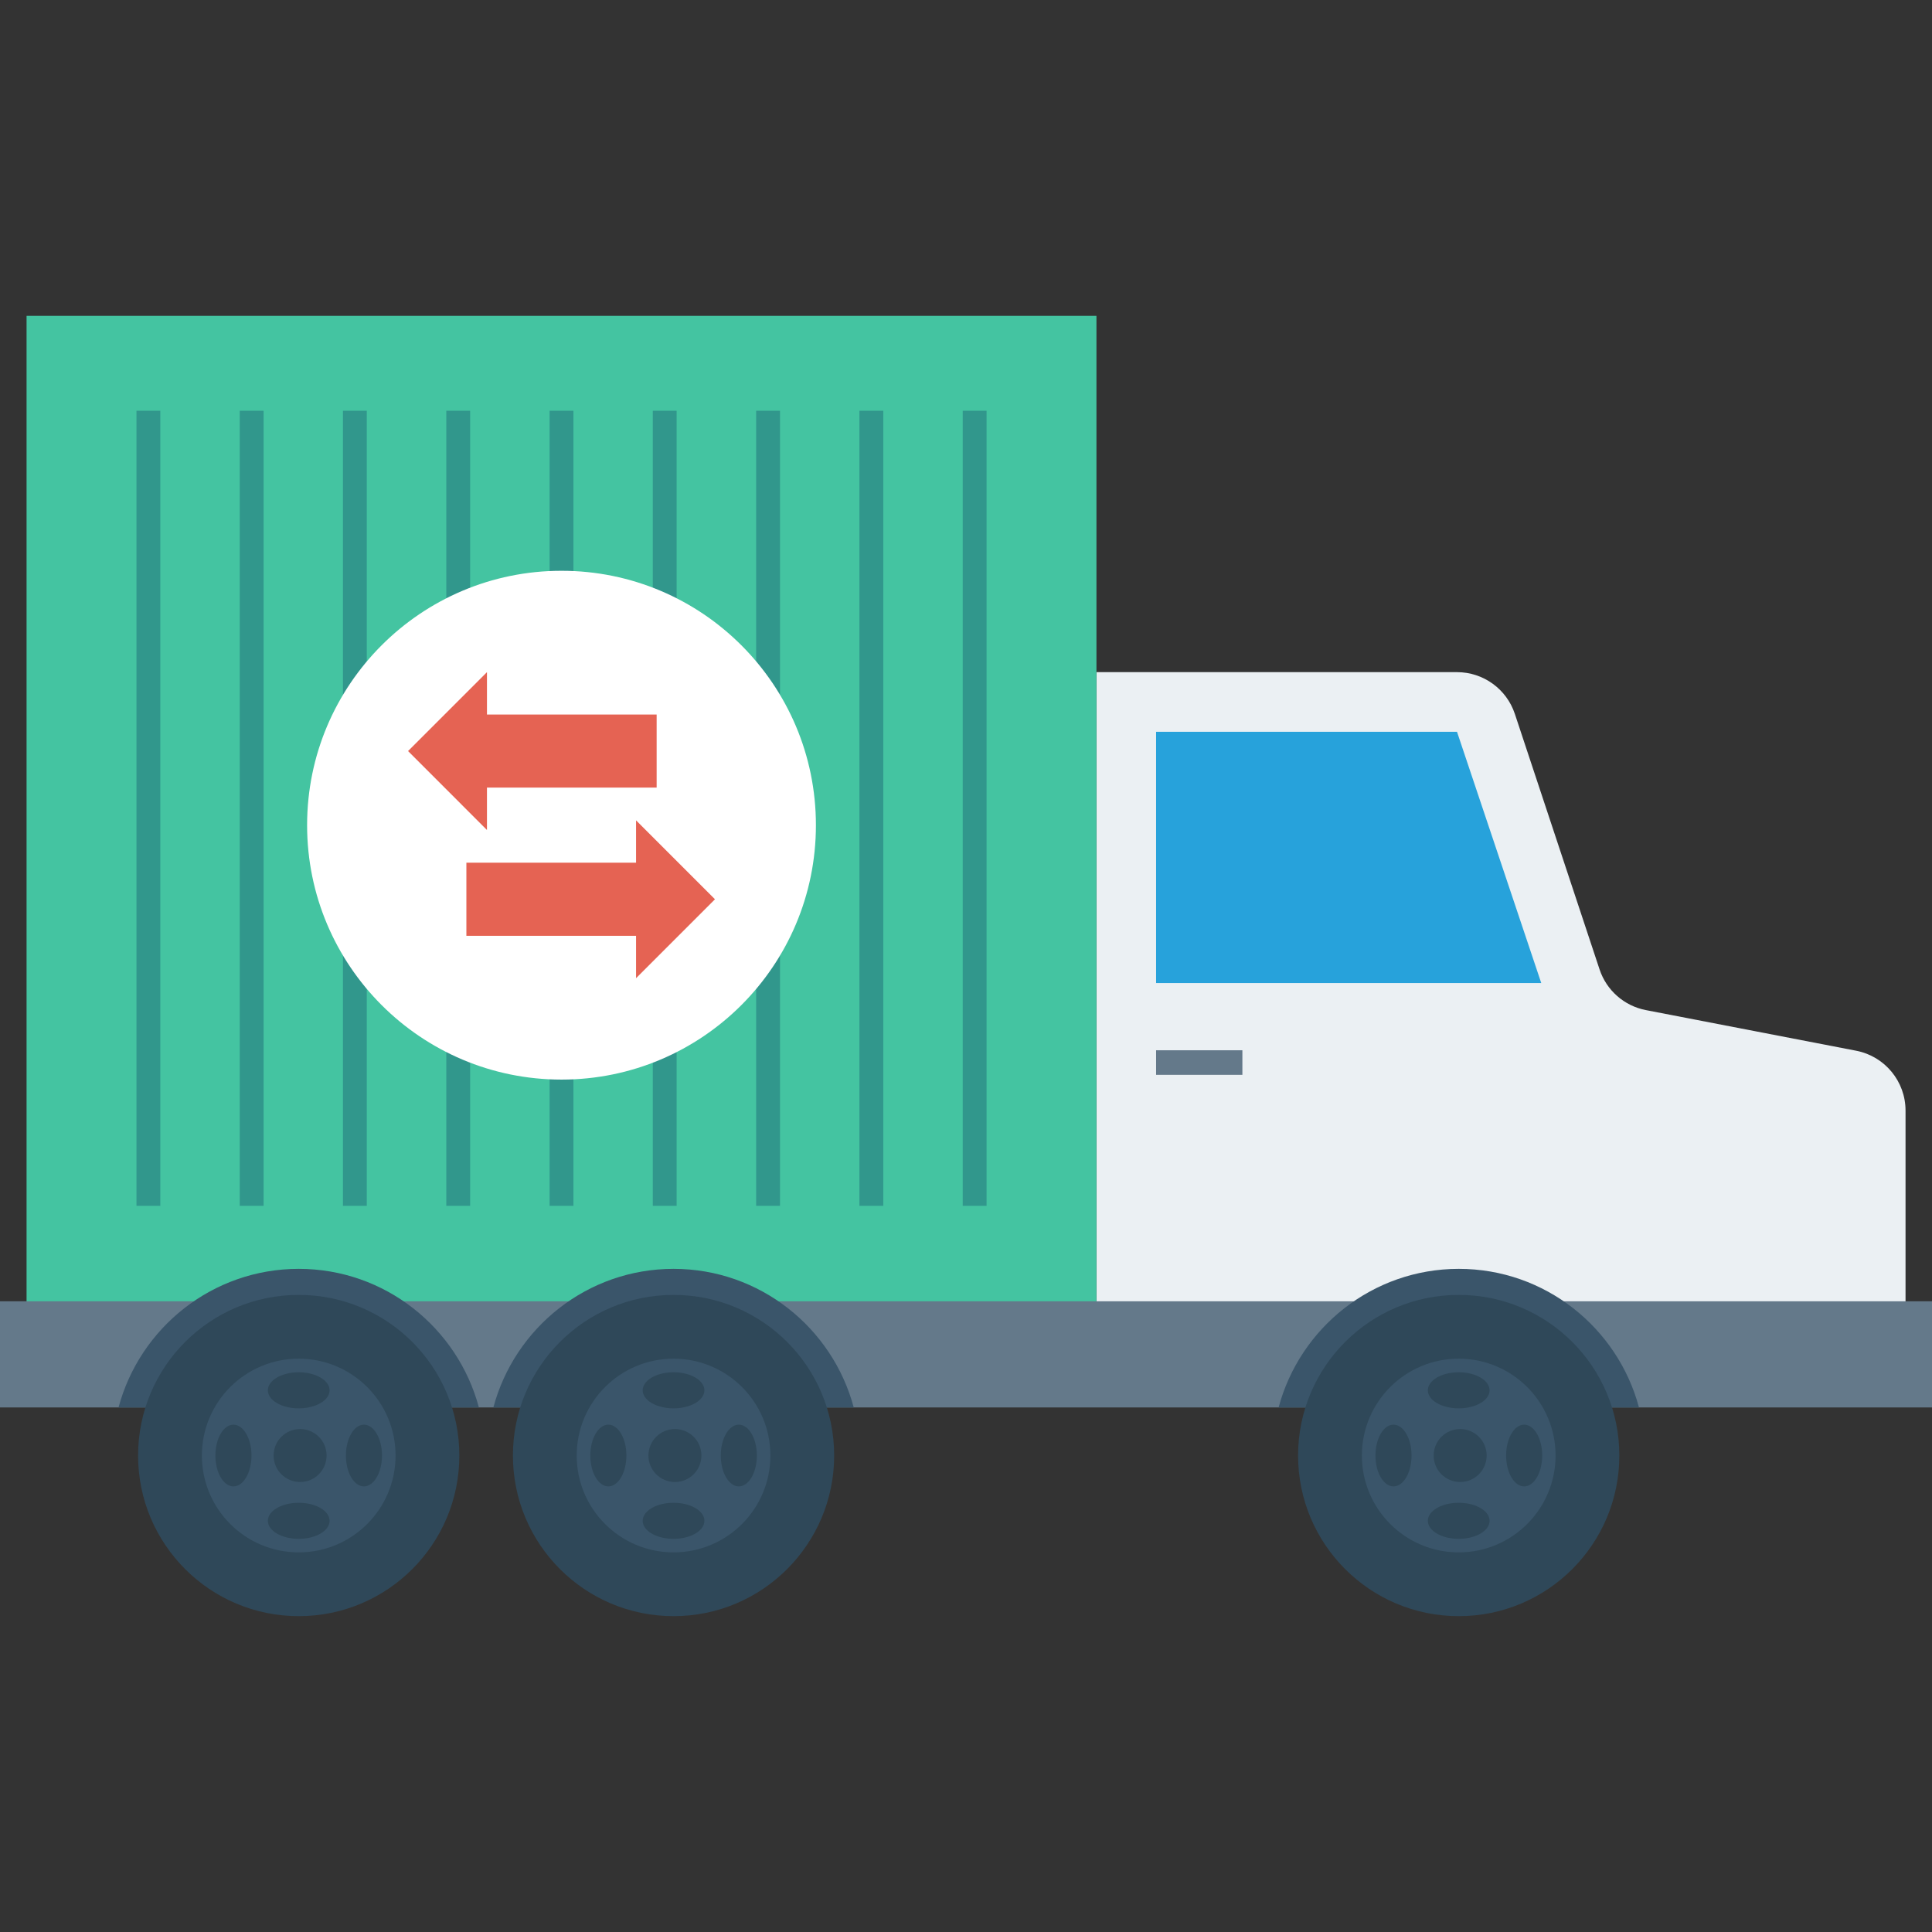 <?xml version="1.0" encoding="iso-8859-1"?>
<!-- Generator: Adobe Illustrator 19.0.0, SVG Export Plug-In . SVG Version: 6.00 Build 0)  -->
<svg xmlns="http://www.w3.org/2000/svg" xmlns:xlink="http://www.w3.org/1999/xlink" version="1.1" id="Capa_1" x="0px" y="0px" viewBox="0 0 409.585 409.585" style="enable-background:new 0 0 409.585 409.585;" xml:space="preserve">
<rect x="0" y="0" width="409.585" height="409.585" fill="#333333" stroke="none"/>
<path style="fill:#EBF0F3;" d="M393.5,222.753l-44.573-8.61c-4.592-0.887-8.346-4.185-9.818-8.624l-17.957-54.164  c-1.753-5.288-6.698-8.859-12.269-8.859h-76.427v140.421h171.519v-47.473C403.975,229.251,399.581,223.928,393.5,222.753z"/>
<polygon style="fill:#27A2DB;" points="326.748,208.41 308.883,155.135 245.093,155.135 245.093,208.41 "/>
<rect x="5.632" y="66.959" style="fill:#44C4A1;" width="226.816" height="215.962"/>
<g>
	<rect y="275.876" style="fill:#64798A;" width="409.585" height="22.502"/>
	<rect x="245.094" y="222.659" style="fill:#64798A;" width="18.294" height="5.207"/>
</g>
<g>
	<rect x="28.933" y="87.081" style="fill:#31978C;" width="5.053" height="168.556"/>
	<rect x="50.826" y="87.081" style="fill:#31978C;" width="5.053" height="168.556"/>
	<rect x="72.704" y="87.081" style="fill:#31978C;" width="5.053" height="168.556"/>
	<rect x="94.618" y="87.081" style="fill:#31978C;" width="5.053" height="168.556"/>
	<rect x="116.516" y="87.081" style="fill:#31978C;" width="5.053" height="168.556"/>
	<rect x="138.394" y="87.081" style="fill:#31978C;" width="5.053" height="168.556"/>
	<rect x="160.307" y="87.081" style="fill:#31978C;" width="5.053" height="168.556"/>
	<rect x="182.2" y="87.081" style="fill:#31978C;" width="5.053" height="168.556"/>
	<rect x="204.099" y="87.081" style="fill:#31978C;" width="5.053" height="168.556"/>
</g>
<circle style="fill:#FFFFFF;" cx="119.04" cy="174.94" r="53.934"/>
<g>
	<polygon style="fill:#E56353;" points="139.209,151.478 103.236,151.478 103.236,142.496 86.507,159.227 103.236,175.957    103.236,166.974 139.209,166.974  "/>
	<polygon style="fill:#E56353;" points="98.873,198.393 134.845,198.393 134.845,207.375 151.575,190.645 134.845,173.914    134.845,182.897 98.873,182.897  "/>
</g>
<path style="fill:#3A556A;" d="M309.264,268.996c-18.297,0-33.687,12.494-38.199,29.387h76.399  C342.952,281.489,327.562,268.996,309.264,268.996z"/>
<circle style="fill:#2F4859;" cx="309.248" cy="308.572" r="34.053"/>
<circle style="fill:#3A556A;" cx="309.248" cy="308.572" r="20.531"/>
<g>
	<ellipse style="fill:#2F4859;" cx="309.248" cy="294.748" rx="6.543" ry="3.825"/>
	<ellipse style="fill:#2F4859;" cx="309.248" cy="322.412" rx="6.543" ry="3.825"/>
	<ellipse style="fill:#2F4859;" cx="323.123" cy="308.572" rx="3.825" ry="6.543"/>
	<ellipse style="fill:#2F4859;" cx="295.424" cy="308.572" rx="3.825" ry="6.543"/>
	<circle style="fill:#2F4859;" cx="309.555" cy="308.572" r="5.617"/>
</g>
<path style="fill:#3A556A;" d="M63.327,268.996c-18.297,0-33.687,12.494-38.199,29.387h76.399  C97.015,281.489,81.624,268.996,63.327,268.996z"/>
<circle style="fill:#2F4859;" cx="63.329" cy="308.572" r="34.053"/>
<circle style="fill:#3A556A;" cx="63.329" cy="308.572" r="20.531"/>
<g>
	<ellipse style="fill:#2F4859;" cx="63.329" cy="294.748" rx="6.543" ry="3.825"/>
	<ellipse style="fill:#2F4859;" cx="63.329" cy="322.412" rx="6.543" ry="3.825"/>
	<ellipse style="fill:#2F4859;" cx="77.158" cy="308.572" rx="3.825" ry="6.543"/>
	<ellipse style="fill:#2F4859;" cx="49.49" cy="308.572" rx="3.825" ry="6.543"/>
	<circle style="fill:#2F4859;" cx="63.621" cy="308.572" r="5.617"/>
</g>
<path style="fill:#3A556A;" d="M142.792,268.996c-18.297,0-33.687,12.494-38.199,29.387h76.399  C176.479,281.489,161.089,268.996,142.792,268.996z"/>
<circle style="fill:#2F4859;" cx="142.792" cy="308.572" r="34.053"/>
<circle style="fill:#3A556A;" cx="142.792" cy="308.572" r="20.531"/>
<g>
	<ellipse style="fill:#2F4859;" cx="142.792" cy="294.748" rx="6.543" ry="3.825"/>
	<ellipse style="fill:#2F4859;" cx="142.792" cy="322.412" rx="6.543" ry="3.825"/>
	<ellipse style="fill:#2F4859;" cx="156.631" cy="308.572" rx="3.825" ry="6.543"/>
	<ellipse style="fill:#2F4859;" cx="128.973" cy="308.572" rx="3.825" ry="6.543"/>
	<circle style="fill:#2F4859;" cx="143.084" cy="308.572" r="5.617"/>
</g>
<g>
</g>
<g>
</g>
<g>
</g>
<g>
</g>
<g>
</g>
<g>
</g>
<g>
</g>
<g>
</g>
<g>
</g>
<g>
</g>
<g>
</g>
<g>
</g>
<g>
</g>
<g>
</g>
<g>
</g>
</svg>
